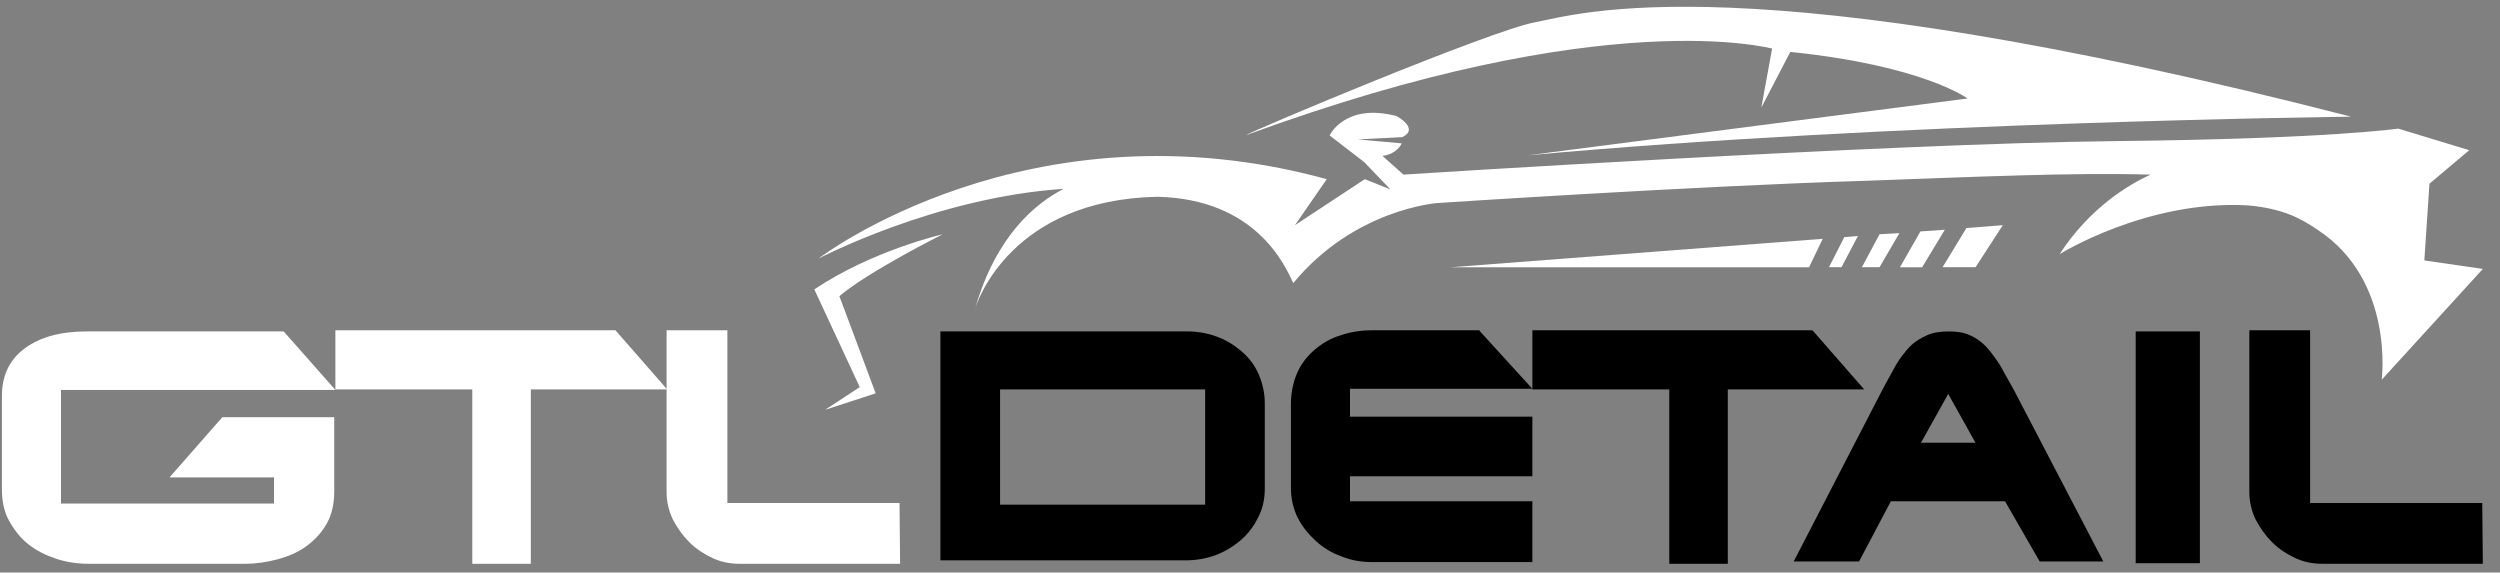 <svg width="131" height="30" viewBox="0 0 131 30" fill="none" xmlns="http://www.w3.org/2000/svg">
<rect x="0" y="0" width="131" height="30" fill="#808080" stroke="none"/>
<path d="M17.514 21.831V25.731C17.514 26.386 17.395 26.952 17.127 27.428C16.859 27.904 16.502 28.291 16.056 28.619C15.609 28.946 15.103 29.155 14.567 29.303C14.002 29.452 13.436 29.542 12.841 29.542H4.624C4.029 29.542 3.463 29.452 2.928 29.274C2.392 29.095 1.915 28.857 1.499 28.529C1.082 28.202 0.755 27.785 0.487 27.309C0.219 26.833 0.1 26.267 0.1 25.642V20.76C0.1 19.688 0.487 18.855 1.29 18.259C2.094 17.664 3.166 17.366 4.565 17.366H14.865L17.574 20.432H3.196V26.386H14.359V25.017H8.881L11.65 21.861H17.514V21.831Z" fill="white"/>
<path d="M32.25 17.307L34.959 20.403H27.815V29.542H24.748V20.403H17.574V17.307H32.25Z" fill="white"/>
<path d="M94.973 17.307L97.682 20.403H90.537V29.542H87.471V20.403H80.297V17.307H94.973Z" fill="black"/>
<path d="M47.165 29.542H38.74C38.264 29.542 37.788 29.453 37.341 29.244C36.894 29.036 36.478 28.768 36.12 28.411C35.763 28.053 35.495 27.666 35.257 27.22C35.049 26.773 34.93 26.297 34.93 25.791V17.307H38.115V26.357H47.135L47.165 29.542Z" fill="white"/>
<path d="M130.1 29.542H121.676C121.199 29.542 120.723 29.453 120.276 29.244C119.83 29.036 119.413 28.768 119.056 28.411C118.699 28.053 118.431 27.666 118.193 27.22C117.984 26.773 117.865 26.297 117.865 25.791V17.307H121.05V26.357H130.07L130.1 29.542Z" fill="black"/>
<path d="M49.307 17.366H62.197C62.733 17.366 63.269 17.456 63.745 17.634C64.251 17.813 64.668 18.081 65.055 18.408C65.442 18.736 65.739 19.123 65.948 19.599C66.156 20.075 66.275 20.581 66.275 21.147V25.612C66.275 26.178 66.156 26.684 65.918 27.13C65.68 27.607 65.382 27.994 64.995 28.321C64.608 28.649 64.162 28.916 63.685 29.095C63.179 29.274 62.673 29.363 62.108 29.363H49.277V17.366H49.307ZM63.15 20.403H52.403V26.446H63.15V20.403Z" fill="black"/>
<path d="M77.528 17.337L80.296 20.373H70.74V21.832H80.296V24.957H70.74V26.267H80.296V29.453H71.901C71.336 29.453 70.8 29.363 70.294 29.155C69.788 28.976 69.341 28.708 68.954 28.351C68.567 27.994 68.24 27.607 68.002 27.131C67.764 26.654 67.644 26.118 67.644 25.553V21.177C67.644 20.581 67.764 20.016 67.972 19.54C68.18 19.063 68.508 18.646 68.895 18.319C69.282 17.992 69.728 17.724 70.234 17.575C70.74 17.396 71.306 17.307 71.901 17.307H77.528V17.337Z" fill="black"/>
<path d="M93.99 29.422L98.664 20.373C98.902 19.926 99.14 19.51 99.349 19.123C99.557 18.765 99.825 18.438 100.063 18.17C100.331 17.902 100.629 17.723 100.956 17.575C101.284 17.426 101.671 17.366 102.117 17.366C102.564 17.366 102.921 17.426 103.248 17.575C103.576 17.723 103.844 17.932 104.082 18.17C104.32 18.438 104.558 18.765 104.796 19.123C105.005 19.51 105.243 19.926 105.511 20.403L110.214 29.422H106.88L105.064 26.267H99.081L97.414 29.422H93.99ZM103.516 23.201L102.087 20.641L100.658 23.201H103.516Z" fill="black"/>
<path d="M115.274 29.512H111.91V17.366H115.274V29.512Z" fill="black"/>
<path d="M65.264 7.096C65.651 6.828 78.153 1.589 80.416 1.172C82.678 0.755 91.281 -2.102 123.194 6.114C123.194 6.114 99.23 6.382 80.059 8.138L103.1 5.161C103.1 5.161 100.778 3.435 93.812 2.72L92.294 5.637L92.859 2.542C92.859 2.571 84.256 0.1 65.264 7.096Z" fill="white"/>
<path d="M42.67 15.163L45.051 20.284L43.236 21.474L45.885 20.611C45.885 20.611 43.89 15.253 43.98 15.521C45.528 14.211 49.398 12.276 49.398 12.276C49.398 12.276 45.736 13.109 42.67 15.163Z" fill="white"/>
<path d="M130.101 14.092L127.035 13.645L127.303 9.627L129.387 7.87L125.666 6.739C125.666 6.739 122.093 7.275 110.871 7.394C98.963 7.513 73.541 9.15 73.541 9.15L72.439 8.168C73.213 8.079 73.451 7.513 73.451 7.513L71.159 7.305L73.481 7.186C74.404 6.739 73.183 6.084 73.183 6.084C70.475 5.37 69.671 7.096 69.671 7.096L71.487 8.495L72.856 9.924L71.516 9.388L67.855 11.8L69.522 9.388C53.864 5.102 42.879 13.556 42.879 13.556C42.879 13.556 48.981 10.341 55.739 9.895C54.28 10.639 52.197 12.335 51.095 16.176C51.214 15.759 53.03 10.46 60.651 10.311C65.771 10.43 67.319 13.854 67.766 14.836C70.981 10.936 75.327 10.639 75.327 10.639C75.327 10.639 88.812 9.746 97.624 9.478C103.488 9.269 108.578 9.031 112.687 9.15C111.585 9.656 109.531 10.847 107.924 13.318C107.924 13.318 112.448 10.49 117.717 10.758C119.563 10.907 120.516 11.413 121.439 12.038C125.487 14.687 124.802 19.897 124.802 19.897L130.101 14.092Z" fill="white"/>
<path d="M51.065 16.205C51.035 16.235 51.035 16.235 51.065 16.205C51.035 16.235 51.065 16.235 51.065 16.205Z" fill="white"/>
<path d="M101.91 12.038L100.63 12.127L99.559 14.003H100.72L101.91 12.038Z" fill="white"/>
<path d="M99.529 12.216L98.487 12.276L97.564 14.002H98.487L99.529 12.216Z" fill="white"/>
<path d="M95.838 14.002H96.493L97.356 12.365L96.642 12.425L95.838 14.002Z" fill="white"/>
<path d="M103.041 11.948L101.791 14.002H103.518L104.946 11.8L103.041 11.948Z" fill="white"/>
<path d="M95.51 12.514L76.041 14.003H94.795L95.51 12.514Z" fill="white"/>
</svg>
